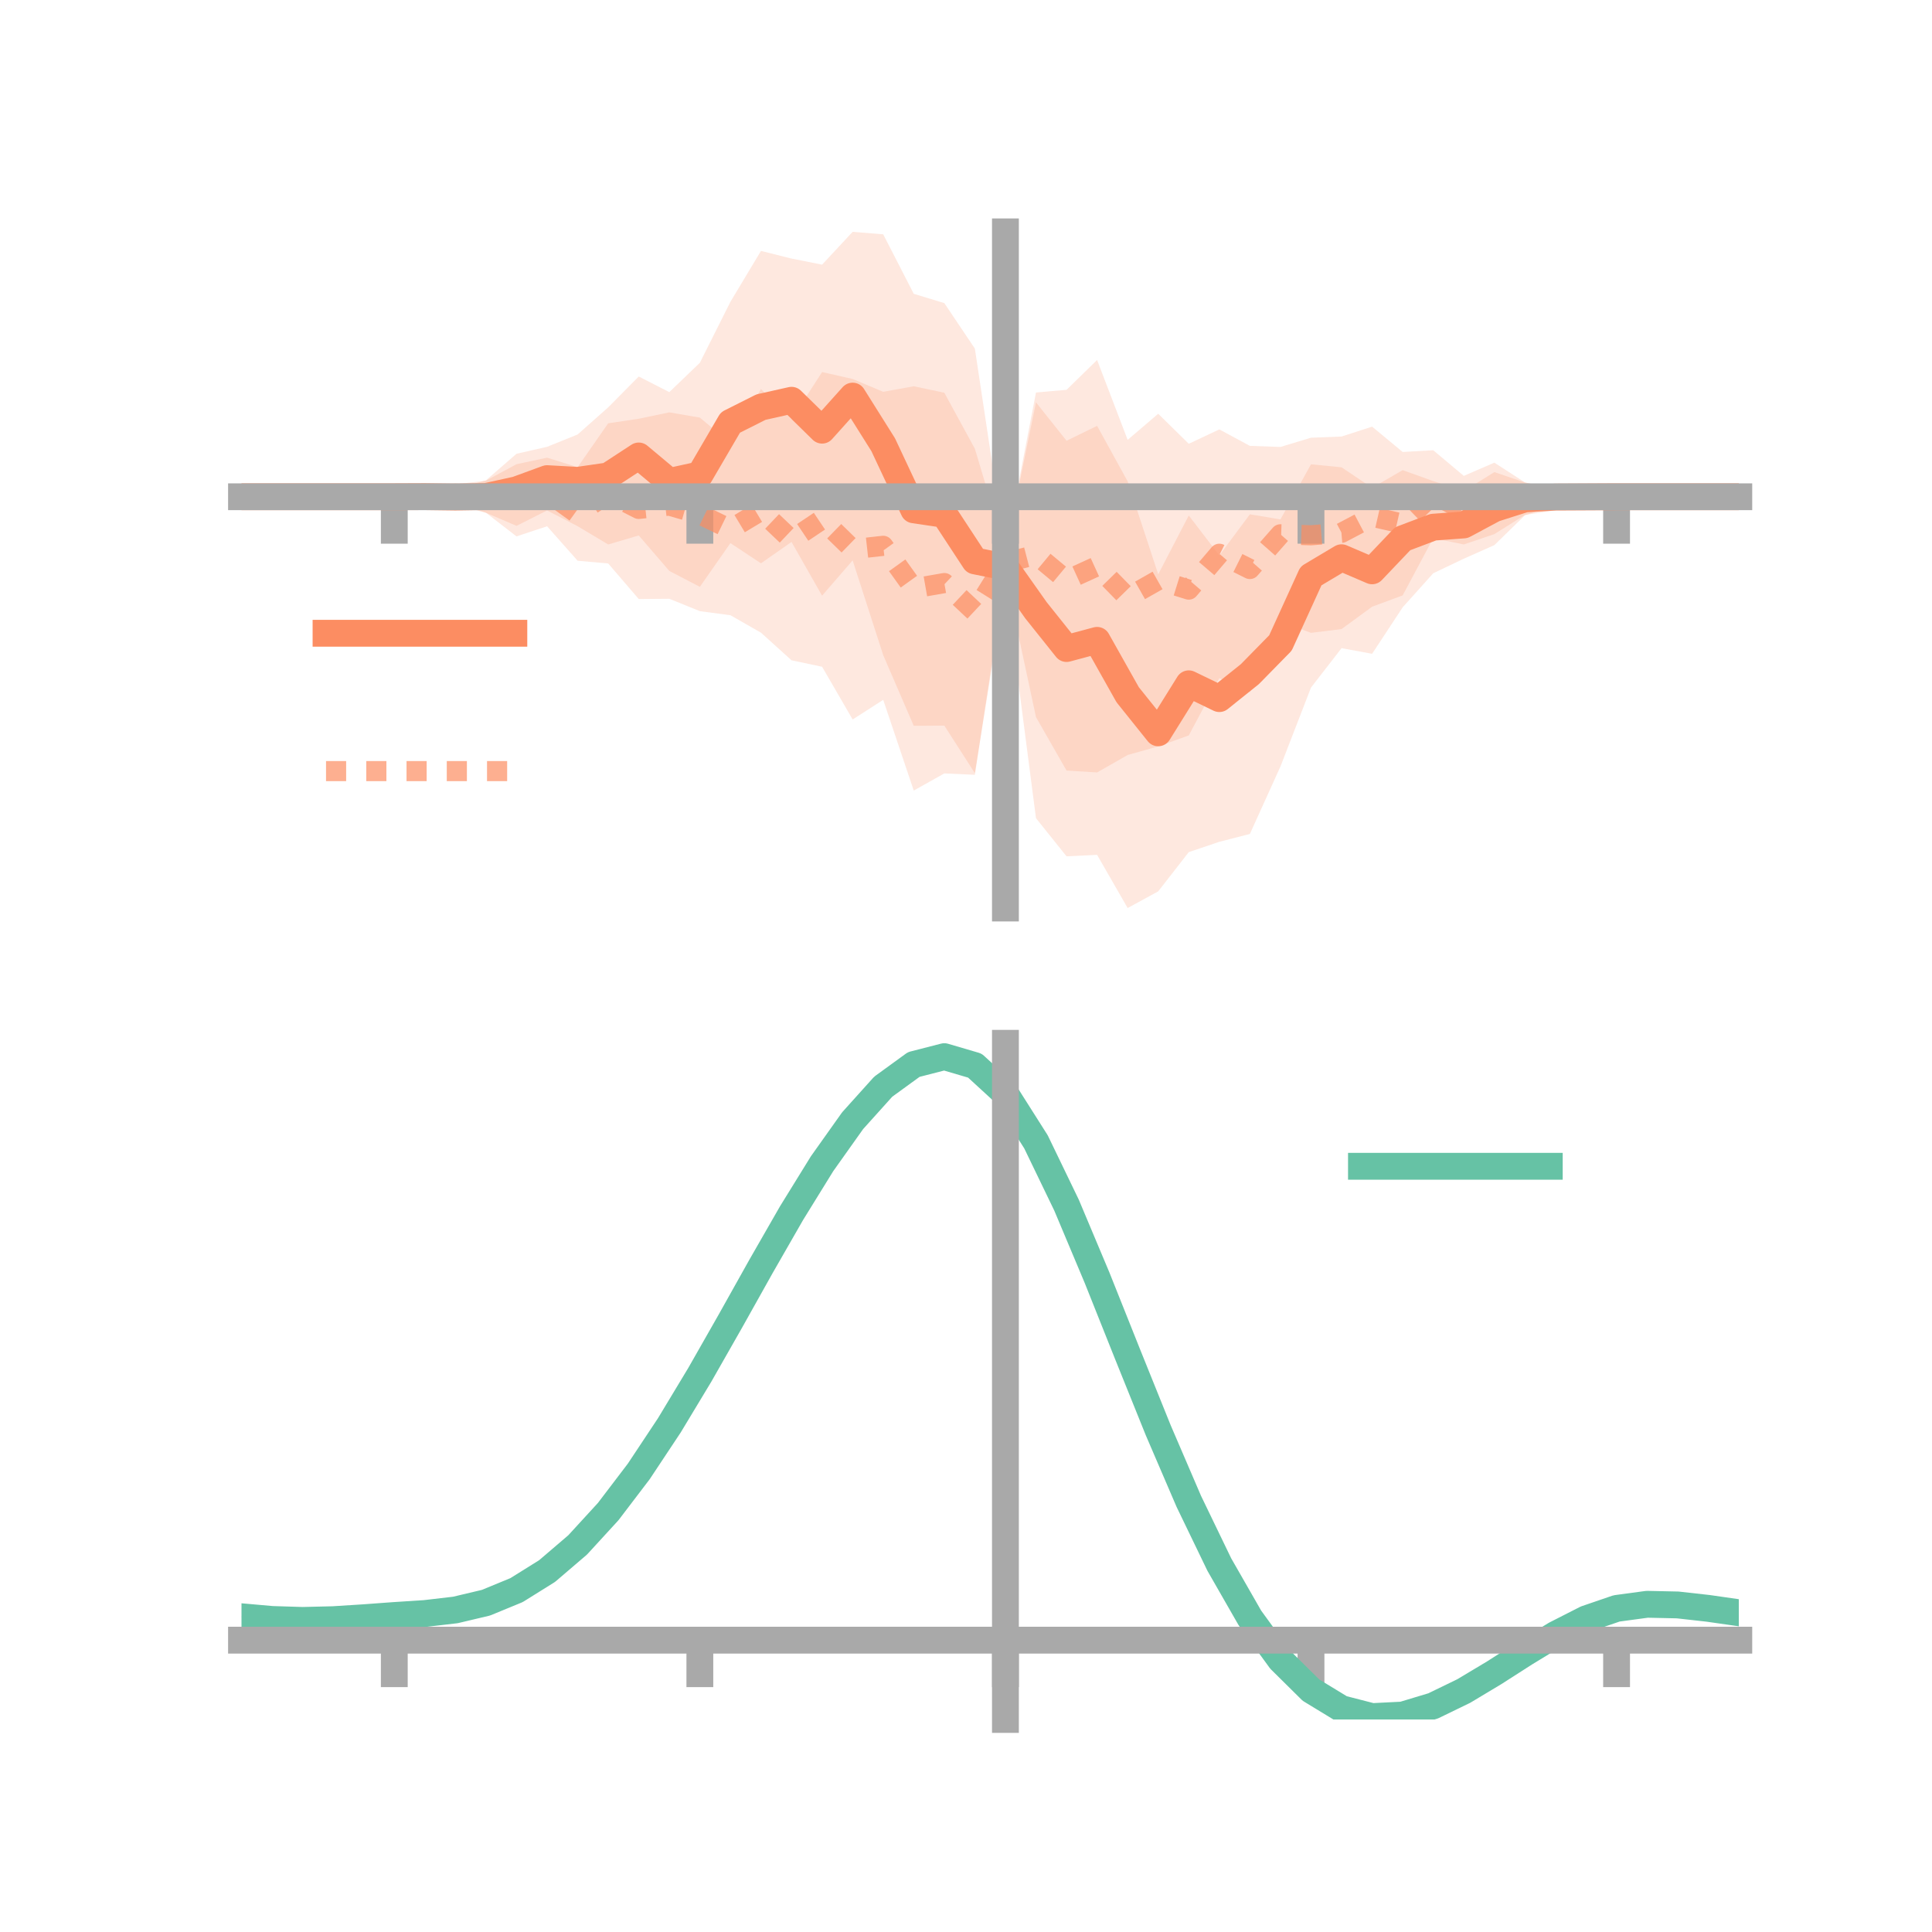 <?xml version="1.0" encoding="utf-8" standalone="no"?>
<!DOCTYPE svg PUBLIC "-//W3C//DTD SVG 1.1//EN"
  "http://www.w3.org/Graphics/SVG/1.1/DTD/svg11.dtd">
<!-- Created with matplotlib (https://matplotlib.org/) -->
<svg height="144pt" version="1.1" viewBox="0 0 144 144" width="144pt" xmlns="http://www.w3.org/2000/svg" xmlns:xlink="http://www.w3.org/1999/xlink">
 <defs>
  <style type="text/css">*{stroke-linecap:butt;stroke-linejoin:round;}</style>
 </defs>
 <g id="figure_1">
  <g id="patch_1">
   <path d="M 0 144 
L 144 144 
L 144 0 
L 0 0 
z
" style="fill:none;"/>
  </g>
  <g id="axes_1">
   <g id="patch_2">
    <path d="M 18 67.68 
L 129.6 67.68 
L 129.6 17.28 
L 18 17.28 
z
" style="fill:none;"/>
   </g>
   <g id="PolyCollection_1">
    <path clip-path="url(#p46b5f5e638)" d="M 18 37.025 
L 18 37.025 
L 20.278 37.025 
L 22.555 37.025 
L 24.833 37.025 
L 27.11 37.025 
L 29.388 37.025 
L 31.665 36.963 
L 33.943 36.463 
L 36.22 35.8 
L 38.498 33.821 
L 40.776 33.303 
L 43.053 32.383 
L 45.331 30.362 
L 47.608 28.062 
L 49.886 29.227 
L 52.163 27.04 
L 54.441 22.497 
L 56.718 18.701 
L 58.996 19.272 
L 61.273 19.726 
L 63.551 17.28 
L 65.829 17.465 
L 68.106 21.899 
L 70.384 22.591 
L 72.661 25.983 
L 74.939 41.077 
L 77.216 29.988 
L 79.494 32.852 
L 81.771 31.74 
L 84.049 35.878 
L 86.327 42.806 
L 88.604 38.421 
L 90.882 41.398 
L 93.159 38.334 
L 95.437 38.714 
L 97.714 34.607 
L 99.992 34.83 
L 102.269 36.361 
L 104.547 35.041 
L 106.824 35.858 
L 109.102 36.609 
L 111.38 35.187 
L 113.657 35.959 
L 115.935 36.457 
L 118.212 36.968 
L 120.49 37.025 
L 122.767 37.025 
L 125.045 37.025 
L 127.322 37.025 
L 129.6 37.025 
L 129.6 37.025 
L 129.6 37.025 
L 127.322 37.025 
L 125.045 37.025 
L 122.767 37.025 
L 120.49 37.025 
L 118.212 37.106 
L 115.935 37.641 
L 113.657 38.411 
L 111.38 40.631 
L 109.102 41.642 
L 106.824 42.728 
L 104.547 45.267 
L 102.269 48.73 
L 99.992 48.31 
L 97.714 51.249 
L 95.437 57.132 
L 93.159 62.158 
L 90.882 62.743 
L 88.604 63.512 
L 86.327 66.436 
L 84.049 67.68 
L 81.771 63.716 
L 79.494 63.825 
L 77.216 60.983 
L 74.939 43.45 
L 72.661 57.628 
L 70.384 54.081 
L 68.106 54.1 
L 65.829 48.83 
L 63.551 41.767 
L 61.273 44.398 
L 58.996 40.394 
L 56.718 41.986 
L 54.441 40.48 
L 52.163 43.739 
L 49.886 42.553 
L 47.608 39.909 
L 45.331 40.583 
L 43.053 39.22 
L 40.776 38.045 
L 38.498 39.195 
L 36.22 38.217 
L 33.943 37.629 
L 31.665 37.069 
L 29.388 37.025 
L 27.11 37.025 
L 24.833 37.025 
L 22.555 37.025 
L 20.278 37.025 
L 18 37.025 
z
" style="fill:#fc8d62;fill-opacity:0.2;"/>
   </g>
   <g id="PolyCollection_2">
    <path clip-path="url(#p46b5f5e638)" d="M 18 37.025 
L 18 37.025 
L 20.278 37.025 
L 22.555 37.025 
L 24.833 37.025 
L 27.11 37.025 
L 29.388 37.025 
L 31.665 36.887 
L 33.943 36.096 
L 36.22 35.826 
L 38.498 34.6 
L 40.776 34.112 
L 43.053 34.821 
L 45.331 31.55 
L 47.608 31.212 
L 49.886 30.735 
L 52.163 31.126 
L 54.441 33.031 
L 56.718 28.995 
L 58.996 31.265 
L 61.273 27.73 
L 63.551 28.247 
L 65.829 29.203 
L 68.106 28.791 
L 70.384 29.271 
L 72.661 33.445 
L 74.939 41.066 
L 77.216 29.255 
L 79.494 29.055 
L 81.771 26.832 
L 84.049 32.785 
L 86.327 30.839 
L 88.604 33.076 
L 90.882 32.005 
L 93.159 33.233 
L 95.437 33.313 
L 97.714 32.624 
L 99.992 32.536 
L 102.269 31.8 
L 104.547 33.688 
L 106.824 33.558 
L 109.102 35.469 
L 111.38 34.483 
L 113.657 35.955 
L 115.935 36.568 
L 118.212 36.905 
L 120.49 37.025 
L 122.767 37.025 
L 125.045 37.025 
L 127.322 37.025 
L 129.6 37.025 
L 129.6 37.025 
L 129.6 37.025 
L 127.322 37.025 
L 125.045 37.025 
L 122.767 37.025 
L 120.49 37.025 
L 118.212 37.188 
L 115.935 38.031 
L 113.657 38.38 
L 111.38 39.81 
L 109.102 40.581 
L 106.824 40.111 
L 104.547 44.377 
L 102.269 45.221 
L 99.992 46.887 
L 97.714 47.169 
L 95.437 46.334 
L 93.159 51.586 
L 90.882 50.543 
L 88.604 54.815 
L 86.327 55.632 
L 84.049 56.273 
L 81.771 57.574 
L 79.494 57.433 
L 77.216 53.447 
L 74.939 42.82 
L 72.661 57.751 
L 70.384 57.646 
L 68.106 58.924 
L 65.829 52.162 
L 63.551 53.626 
L 61.273 49.695 
L 58.996 49.215 
L 56.718 47.156 
L 54.441 45.855 
L 52.163 45.551 
L 49.886 44.629 
L 47.608 44.649 
L 45.331 41.997 
L 43.053 41.795 
L 40.776 39.224 
L 38.498 39.98 
L 36.22 38.219 
L 33.943 37.491 
L 31.665 37.128 
L 29.388 37.025 
L 27.11 37.025 
L 24.833 37.025 
L 22.555 37.025 
L 20.278 37.025 
L 18 37.025 
z
" style="fill:#fc8d62;fill-opacity:0.2;"/>
   </g>
   <g id="matplotlib.axis_1">
    <g id="xtick_1">
     <g id="line2d_1">
      <defs>
       <path d="M 0 0 
L 0 3.5 
" id="m5a4cd46fc5" style="stroke:#a9a9a9;stroke-width:2;"/>
      </defs>
      <g>
       <use style="fill:#a9a9a9;stroke:#a9a9a9;stroke-width:2;" x="29.388" xlink:href="#m5a4cd46fc5" y="37.025"/>
      </g>
     </g>
    </g>
    <g id="xtick_2">
     <g id="line2d_2">
      <g>
       <use style="fill:#a9a9a9;stroke:#a9a9a9;stroke-width:2;" x="52.163" xlink:href="#m5a4cd46fc5" y="37.025"/>
      </g>
     </g>
    </g>
    <g id="xtick_3">
     <g id="line2d_3">
      <g>
       <use style="fill:#a9a9a9;stroke:#a9a9a9;stroke-width:2;" x="74.939" xlink:href="#m5a4cd46fc5" y="37.025"/>
      </g>
     </g>
    </g>
    <g id="xtick_4">
     <g id="line2d_4">
      <g>
       <use style="fill:#a9a9a9;stroke:#a9a9a9;stroke-width:2;" x="97.714" xlink:href="#m5a4cd46fc5" y="37.025"/>
      </g>
     </g>
    </g>
    <g id="xtick_5">
     <g id="line2d_5">
      <g>
       <use style="fill:#a9a9a9;stroke:#a9a9a9;stroke-width:2;" x="120.49" xlink:href="#m5a4cd46fc5" y="37.025"/>
      </g>
     </g>
    </g>
   </g>
   <g id="matplotlib.axis_2"/>
   <g id="line2d_6">
    <path clip-path="url(#p46b5f5e638)" d="M 18 37.025 
L 20.278 37.025 
L 22.555 37.025 
L 24.833 37.025 
L 27.11 37.025 
L 29.388 37.025 
L 31.665 37.016 
L 33.943 37.046 
L 36.22 37.009 
L 38.498 36.508 
L 40.776 35.674 
L 43.053 35.802 
L 45.331 35.472 
L 47.608 33.985 
L 49.886 35.89 
L 52.163 35.389 
L 54.441 31.489 
L 56.718 30.344 
L 58.996 29.833 
L 61.273 32.062 
L 63.551 29.523 
L 65.829 33.147 
L 68.106 37.999 
L 70.384 38.336 
L 72.661 41.805 
L 74.939 42.263 
L 77.216 45.486 
L 79.494 48.338 
L 81.771 47.728 
L 84.049 51.779 
L 86.327 54.621 
L 88.604 50.966 
L 90.882 52.07 
L 93.159 50.246 
L 95.437 47.923 
L 97.714 42.928 
L 99.992 41.57 
L 102.269 42.546 
L 104.547 40.154 
L 106.824 39.293 
L 109.102 39.126 
L 111.38 37.909 
L 113.657 37.185 
L 115.935 37.049 
L 118.212 37.037 
L 120.49 37.025 
L 122.767 37.025 
L 125.045 37.025 
L 127.322 37.025 
L 129.6 37.025 
" style="fill:none;stroke:#fc8d62;stroke-linecap:square;stroke-width:2;"/>
   </g>
   <g id="line2d_7">
    <path clip-path="url(#p46b5f5e638)" d="M 18 37.025 
L 20.278 37.025 
L 22.555 37.025 
L 24.833 37.025 
L 27.11 37.025 
L 29.388 37.025 
L 31.665 37.008 
L 33.943 36.793 
L 36.22 37.023 
L 38.498 37.29 
L 40.776 36.668 
L 43.053 38.308 
L 45.331 36.773 
L 47.608 37.931 
L 49.886 37.682 
L 52.163 38.338 
L 54.441 39.443 
L 56.718 38.075 
L 58.996 40.24 
L 61.273 38.713 
L 63.551 40.936 
L 65.829 40.683 
L 68.106 43.857 
L 70.384 43.458 
L 72.661 45.598 
L 74.939 41.943 
L 77.216 41.351 
L 79.494 43.244 
L 81.771 42.203 
L 84.049 44.529 
L 86.327 43.236 
L 88.604 43.946 
L 90.882 41.274 
L 93.159 42.41 
L 95.437 39.823 
L 97.714 39.897 
L 99.992 39.712 
L 102.269 38.511 
L 104.547 39.032 
L 106.824 36.835 
L 109.102 38.025 
L 111.38 37.147 
L 113.657 37.168 
L 115.935 37.3 
L 118.212 37.047 
L 120.49 37.025 
L 122.767 37.025 
L 125.045 37.025 
L 127.322 37.025 
L 129.6 37.025 
" style="fill:none;stroke:#fc8d62;stroke-dasharray:1.5,1.5;stroke-dashoffset:0;stroke-opacity:0.7;stroke-width:1.5;"/>
   </g>
   <g id="patch_3">
    <path d="M 74.939 67.68 
L 74.939 17.28 
" style="fill:none;stroke:#a9a9a9;stroke-linecap:square;stroke-linejoin:miter;stroke-width:2;"/>
   </g>
   <g id="patch_4">
    <path d="M 129.6 67.68 
L 129.6 17.28 
" style="fill:none;"/>
   </g>
   <g id="patch_5">
    <path d="M 18 37.025 
L 129.6 37.025 
" style="fill:none;stroke:#a9a9a9;stroke-linecap:square;stroke-linejoin:miter;stroke-width:2;"/>
   </g>
   <g id="patch_6">
    <path d="M 18 17.28 
L 129.6 17.28 
" style="fill:none;"/>
   </g>
   <g id="legend_1">
    <g id="line2d_8">
     <path d="M 24.3 47.2 
L 38.3 47.2 
" style="fill:none;stroke:#fc8d62;stroke-linecap:square;stroke-width:2;"/>
    </g>
    <g id="line2d_9"/>
    <g id="text_1">
     <!--   -->
     <g transform="translate(43.9 49.65)scale(0.07 -0.07)">
      <defs>
       <path id="DejaVuSans-32"/>
      </defs>
      <use xlink:href="#DejaVuSans-32"/>
     </g>
    </g>
    <g id="line2d_10">
     <path d="M 24.3 57.474 
L 38.3 57.474 
" style="fill:none;stroke:#fc8d62;stroke-dasharray:1.5,1.5;stroke-dashoffset:0;stroke-opacity:0.7;stroke-width:1.5;"/>
    </g>
    <g id="line2d_11"/>
    <g id="text_2">
     <!--   -->
     <g transform="translate(43.9 59.924)scale(0.07 -0.07)">
      <use xlink:href="#DejaVuSans-32"/>
     </g>
    </g>
   </g>
  </g>
  <g id="axes_2">
   <g id="patch_7">
    <path d="M 18 128.16 
L 129.6 128.16 
L 129.6 77.76 
L 18 77.76 
z
" style="fill:none;"/>
   </g>
   <g id="PolyCollection_3">
    <path clip-path="url(#p2020ad0fc6)" d="M 18 120.544 
L 18 120.464 
L 20.278 120.675 
L 22.555 120.747 
L 24.833 120.685 
L 27.11 120.531 
L 29.388 120.356 
L 31.665 120.203 
L 33.943 119.932 
L 36.22 119.385 
L 38.498 118.435 
L 40.776 116.99 
L 43.053 115.001 
L 45.331 112.459 
L 47.608 109.394 
L 49.886 105.876 
L 52.163 102.003 
L 54.441 97.905 
L 56.718 93.737 
L 58.996 89.673 
L 61.273 85.903 
L 63.551 82.626 
L 65.829 80.043 
L 68.106 78.356 
L 70.384 77.76 
L 72.661 78.441 
L 74.939 80.567 
L 77.216 84.216 
L 79.494 89.01 
L 81.771 94.512 
L 84.049 100.316 
L 86.327 106.062 
L 88.604 111.452 
L 90.882 116.251 
L 93.159 120.291 
L 95.437 123.469 
L 97.714 125.745 
L 99.992 127.141 
L 102.269 127.73 
L 104.547 127.621 
L 106.824 126.947 
L 109.102 125.859 
L 111.38 124.518 
L 113.657 123.086 
L 115.935 121.72 
L 118.212 120.574 
L 120.49 119.798 
L 122.767 119.492 
L 125.045 119.547 
L 127.322 119.811 
L 129.6 120.152 
L 129.6 120.258 
L 129.6 120.258 
L 127.322 119.944 
L 125.045 119.699 
L 122.767 119.655 
L 120.49 119.966 
L 118.212 120.752 
L 115.935 121.927 
L 113.657 123.34 
L 111.38 124.826 
L 109.102 126.216 
L 106.824 127.342 
L 104.547 128.039 
L 102.269 128.16 
L 99.992 127.578 
L 97.714 126.201 
L 95.437 123.974 
L 93.159 120.888 
L 90.882 116.98 
L 88.604 112.344 
L 86.327 107.138 
L 84.049 101.584 
L 81.771 95.969 
L 79.494 90.641 
L 77.216 85.997 
L 74.939 82.462 
L 72.661 80.408 
L 70.384 79.753 
L 68.106 80.329 
L 65.829 81.952 
L 63.551 84.43 
L 61.273 87.569 
L 58.996 91.173 
L 56.718 95.05 
L 54.441 99.022 
L 52.163 102.922 
L 49.886 106.606 
L 47.608 109.954 
L 45.331 112.871 
L 43.053 115.298 
L 40.776 117.206 
L 38.498 118.603 
L 36.22 119.529 
L 33.943 120.063 
L 31.665 120.322 
L 29.388 120.464 
L 27.11 120.623 
L 24.833 120.757 
L 22.555 120.805 
L 20.278 120.735 
L 18 120.544 
z
" style="fill:#66c2a5;fill-opacity:0.2;"/>
   </g>
   <g id="matplotlib.axis_3">
    <g id="xtick_6">
     <g id="line2d_12">
      <g>
       <use style="fill:#a9a9a9;stroke:#a9a9a9;stroke-width:2;" x="29.388" xlink:href="#m5a4cd46fc5" y="122.248"/>
      </g>
     </g>
    </g>
    <g id="xtick_7">
     <g id="line2d_13">
      <g>
       <use style="fill:#a9a9a9;stroke:#a9a9a9;stroke-width:2;" x="52.163" xlink:href="#m5a4cd46fc5" y="122.248"/>
      </g>
     </g>
    </g>
    <g id="xtick_8">
     <g id="line2d_14">
      <g>
       <use style="fill:#a9a9a9;stroke:#a9a9a9;stroke-width:2;" x="74.939" xlink:href="#m5a4cd46fc5" y="122.248"/>
      </g>
     </g>
    </g>
    <g id="xtick_9">
     <g id="line2d_15">
      <g>
       <use style="fill:#a9a9a9;stroke:#a9a9a9;stroke-width:2;" x="97.714" xlink:href="#m5a4cd46fc5" y="122.248"/>
      </g>
     </g>
    </g>
    <g id="xtick_10">
     <g id="line2d_16">
      <g>
       <use style="fill:#a9a9a9;stroke:#a9a9a9;stroke-width:2;" x="120.49" xlink:href="#m5a4cd46fc5" y="122.248"/>
      </g>
     </g>
    </g>
   </g>
   <g id="matplotlib.axis_4"/>
   <g id="line2d_17">
    <path clip-path="url(#p2020ad0fc6)" d="M 18 120.504 
L 20.278 120.705 
L 22.555 120.776 
L 24.833 120.721 
L 27.11 120.577 
L 29.388 120.41 
L 31.665 120.263 
L 33.943 119.997 
L 36.22 119.457 
L 38.498 118.519 
L 40.776 117.098 
L 43.053 115.15 
L 45.331 112.665 
L 47.608 109.674 
L 49.886 106.241 
L 52.163 102.463 
L 54.441 98.463 
L 56.718 94.394 
L 58.996 90.423 
L 61.273 86.736 
L 63.551 83.528 
L 65.829 80.997 
L 68.106 79.342 
L 70.384 78.756 
L 72.661 79.425 
L 74.939 81.515 
L 77.216 85.106 
L 79.494 89.825 
L 81.771 95.241 
L 84.049 100.95 
L 86.327 106.6 
L 88.604 111.898 
L 90.882 116.616 
L 93.159 120.589 
L 95.437 123.721 
L 97.714 125.973 
L 99.992 127.36 
L 102.269 127.945 
L 104.547 127.83 
L 106.824 127.144 
L 109.102 126.038 
L 111.38 124.672 
L 113.657 123.213 
L 115.935 121.823 
L 118.212 120.663 
L 120.49 119.882 
L 122.767 119.574 
L 125.045 119.623 
L 127.322 119.878 
L 129.6 120.205 
" style="fill:none;stroke:#66c2a5;stroke-linecap:square;stroke-width:2;"/>
   </g>
   <g id="patch_8">
    <path d="M 74.939 128.16 
L 74.939 77.76 
" style="fill:none;stroke:#a9a9a9;stroke-linecap:square;stroke-linejoin:miter;stroke-width:2;"/>
   </g>
   <g id="patch_9">
    <path d="M 129.6 128.16 
L 129.6 77.76 
" style="fill:none;"/>
   </g>
   <g id="patch_10">
    <path d="M 18 122.248 
L 129.6 122.248 
" style="fill:none;stroke:#a9a9a9;stroke-linecap:square;stroke-linejoin:miter;stroke-width:2;"/>
   </g>
   <g id="patch_11">
    <path d="M 18 77.76 
L 129.6 77.76 
" style="fill:none;"/>
   </g>
   <g id="legend_2">
    <g id="line2d_18">
     <path d="M 101.475 86.929 
L 115.475 86.929 
" style="fill:none;stroke:#66c2a5;stroke-linecap:square;stroke-width:2;"/>
    </g>
    <g id="line2d_19"/>
    <g id="text_3">
     <!--   -->
     <g transform="translate(121.075 89.379)scale(0.07 -0.07)">
      <use xlink:href="#DejaVuSans-32"/>
     </g>
    </g>
   </g>
  </g>
 </g>
 <defs>
  <clipPath id="p46b5f5e638">
   <rect height="50.4" width="111.6" x="18" y="17.28"/>
  </clipPath>
  <clipPath id="p2020ad0fc6">
   <rect height="50.4" width="111.6" x="18" y="77.76"/>
  </clipPath>
 </defs>
</svg>
